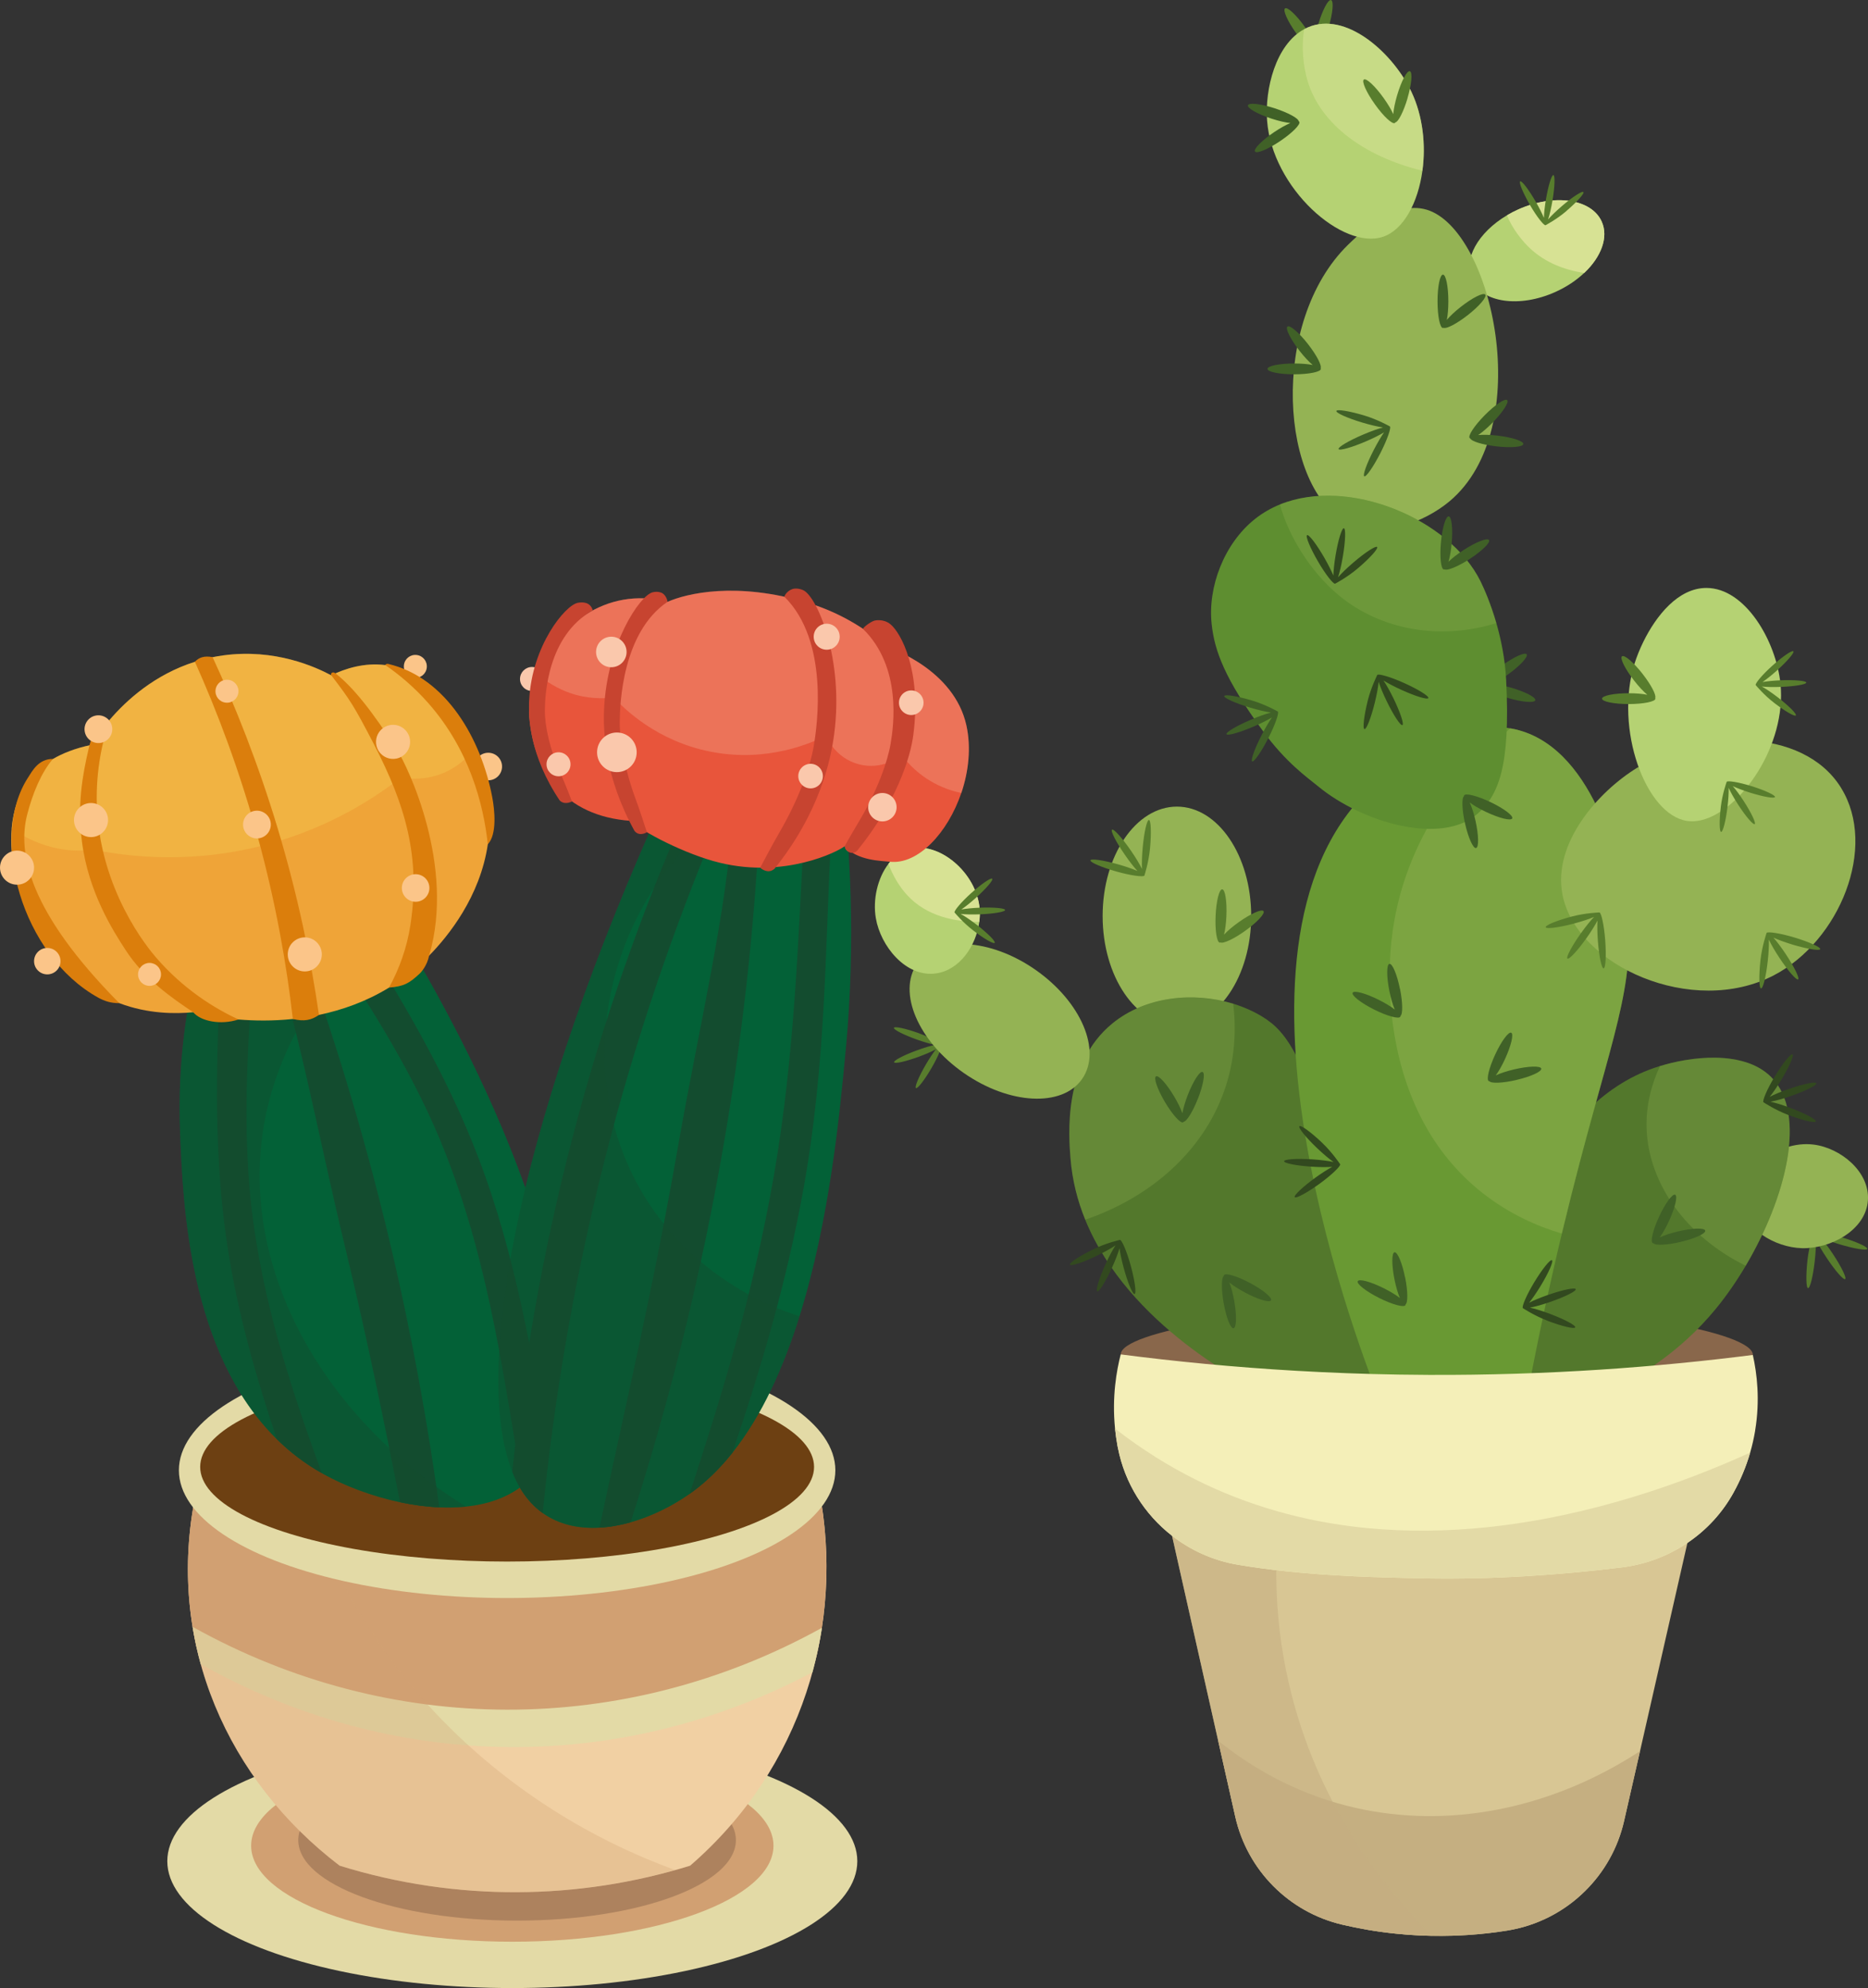 <?xml version="1.0" encoding="UTF-8"?>
<svg id="a" data-name="Lager 1" xmlns="http://www.w3.org/2000/svg" viewBox="0 0 504.46 536.76">
  <rect x="0" y="0" width="504.46" height="536.76" fill="#333333" stroke="none"/>
  <defs>
    <style>
      .c {
        fill: #e3daa6;
      }

      .d, .e {
        fill: #134c2f;
      }

      .f {
        opacity: .56;
      }

      .f, .g {
        fill: #d7e294;
      }

      .h {
        fill: #ad825e;
      }

      .i {
        fill: #c74430;
      }

      .j, .k, .l {
        fill: #94b354;
      }

      .m {
        fill: #efa438;
      }

      .k {
        opacity: .28;
      }

      .n {
        fill: #fbc589;
      }

      .o {
        fill: #036137;
      }

      .p {
        fill: #d8c694;
      }

      .q {
        fill: #f1d0a3;
      }

      .r {
        fill: #5e8e30;
      }

      .s {
        fill: #e8553b;
      }

      .t {
        fill: #f4efb8;
      }

      .u {
        fill: #b5d273;
      }

      .v, .w {
        fill: #c5af81;
      }

      .x, .y {
        fill: #d1a072;
      }

      .y {
        opacity: .3;
      }

      .z {
        fill: #587d2d;
      }

      .w {
        opacity: .58;
      }

      .aa {
        fill: #f7b59d;
      }

      .aa, .ab {
        opacity: .31;
      }

      .ab {
        fill: #f5d657;
      }

      .ac {
        fill: #32491f;
      }

      .ad {
        fill: #6d4012;
      }

      .ae {
        fill: #db7e0c;
      }

      .e {
        opacity: .44;
      }

      .af {
        fill: #fac8ac;
      }

      .ag {
        fill: #699933;
      }

      .ah {
        fill: #406127;
      }

      .ai {
        fill: #53782c;
      }

      .aj {
        fill: #89674b;
      }

      .l {
        opacity: .45;
      }
    </style>
  </defs>
  <g>
    <path class="z" d="m488.12,340.15c.42-3.76,1.61-7.21,1.61-7.21l.04-.14c.27-.41,3.54.04,7.53,1.24,4,1.21,7.11,2.62,6.96,3.14-.16.53-3.53-.04-7.53-1.24-2.04-.62-3.85-1.29-5.11-1.86.92,1.04,2.11,2.6,3.31,4.41,2.31,3.48,3.82,6.55,3.36,6.86-.45.3-2.7-2.27-5.01-5.76-1.28-1.92-2.31-3.72-2.9-4.99.06,1.4-.04,3.47-.29,5.77-.46,4.15-1.27,7.47-1.82,7.42-.54-.06-.61-3.48-.15-7.63Z"/>
    <path class="z" d="m248.14,278.97c3.21,1.15,6,2.93,6,2.93l.11.06c.3.32-.77,3.1-2.67,6.36-1.9,3.27-3.79,5.7-4.22,5.45-.43-.25.77-3.1,2.67-6.36.97-1.66,1.94-3.11,2.71-4.1-1.11.59-2.73,1.31-4.56,1.98-3.54,1.3-6.56,1.99-6.73,1.52-.17-.46,2.56-1.9,6.11-3.2,1.96-.72,3.75-1.25,4.99-1.5-1.25-.24-3.04-.76-5.01-1.46-3.55-1.27-6.3-2.68-6.14-3.15.17-.46,3.19.19,6.74,1.46Z"/>
    <path class="ah" d="m407.29,188.47c-3.6-1.05-6.41-2.46-6.53-3.26-.07-.03-.11-.06-.15-.12-.47-.65,1.76-3.07,4.98-5.39,3.23-2.33,6.22-3.69,6.69-3.04.47.65-1.76,3.07-4.99,5.4-1.58,1.14-3.1,2.05-4.3,2.6,1.33.1,3.15.44,5.11,1.01,3.82,1.11,6.74,2.63,6.51,3.4-.22.78-3.5.51-7.32-.6Z"/>
    <path class="z" d="m358.83,7.33c-1.07,3.6-2.5,6.4-3.3,6.51-.03.07-.06.11-.12.15-.65.47-3.06-1.77-5.37-5.01-2.32-3.24-3.66-6.24-3.01-6.71.65-.47,3.06,1.77,5.37,5.02,1.13,1.59,2.04,3.11,2.58,4.32.1-1.33.46-3.14,1.04-5.1,1.13-3.82,2.66-6.72,3.43-6.49.78.23.49,3.5-.64,7.32Z"/>
    <path class="u" d="m427.82,73.69c-2.11,2-4.76,3.78-7.81,5.15-9.69,4.35-19.78,2.89-22.54-3.27-2.47-5.49,1.71-12.83,9.49-17.44.96-.57,1.98-1.11,3.05-1.58,9.69-4.35,19.78-2.88,22.54,3.28,1.89,4.22-.14,9.54-4.72,13.86Z"/>
    <path class="j" d="m385.21,56.6c-8.8-2.59-18.34,6.74-21.16,9.48-21.41,20.92-18.35,66.22,0,75.14,8.82,4.28,20.53-.14,27.36-5.84,23.57-19.67,11.73-73.51-6.2-78.79Z"/>
    <path class="u" d="m384.13,46.09c-1.18,8.63-5.07,15.92-10.59,17.82-10.95,3.75-30.02-13.12-31.36-31.37-.63-8.42,2.29-20.5,10.03-24.67.64-.35,1.3-.64,2-.87,10.28-3.36,22.27,7.87,26.99,17.88,3.08,6.54,3.87,14.3,2.93,21.21Z"/>
    <path class="f" d="m384.13,46.09c-15.68-3.81-27.46-12.52-30.99-24.17-1.22-4.05-1.74-9.38-.93-14.05.64-.35,1.3-.64,2-.87,10.28-3.36,22.27,7.87,26.99,17.88,3.08,6.54,3.87,14.3,2.93,21.21Z"/>
    <path class="g" d="m427.82,73.69c-5.37-.8-11.48-2.95-16.09-8.13-.65-.74-3.29-3.7-4.77-7.43.96-.57,1.98-1.11,3.05-1.58,9.69-4.35,19.78-2.88,22.54,3.28,1.89,4.22-.14,9.54-4.72,13.86Z"/>
    <ellipse class="j" cx="317.83" cy="247.32" rx="20.06" ry="29.54"/>
    <path class="j" d="m470.12,324.72c.68,6.92,9.07,12.09,16.53,12.28,7.68.19,17.25-4.84,17.79-12.95.51-7.71-7.41-14.15-14.74-15.03-9.8-1.18-20.39,7.37-19.57,15.71Z"/>
    <path class="p" d="m456.74,411.97c-.35,1.54-.7,3.08-1.05,4.61-.83,3.63-1.65,7.26-2.48,10.9-3.44,15.12-6.89,30.23-10.32,45.34-1.43,6.27-2.86,12.54-4.29,18.81-1.66,7.32-5.36,13.8-10.46,18.86-5.64,5.62-13,9.47-21.21,10.77-6.11.97-12.88,1.54-20.23,1.41-1.05-.02-2.11-.05-3.17-.1-2.3-.1-4.54-.28-6.71-.51-5.13-.52-9.91-1.38-14.31-2.41-14.44-3.37-25.67-14.71-28.92-29.17-1.54-6.83-3.08-13.66-4.62-20.5-3.64-16.15-7.27-32.31-10.91-48.45-.52-2.3-1.03-4.6-1.55-6.9-.13-.58-.26-1.15-.39-1.73,9.69-.06,19.37-.13,29.05-.19.8,0,1.6,0,2.39-.02,6.54-.04,13.08-.09,19.62-.13.62,0,1.24,0,1.87-.02,10.82-.07,21.66-.14,32.49-.21,18.4-.12,36.79-.25,55.2-.37Z"/>
    <path class="aj" d="m473.37,365.82c0-6.09-37.24-13.21-84.7-13.21s-86,6.97-86,13.06,38.54,8.99,86,8.99,84.7-2.75,84.7-8.84Z"/>
    <path class="ai" d="m471.44,341.75c-2.46,4.16-5.17,8.07-7.99,11.52-5.03,6.14-10.53,10.97-15.88,14.74-8.39,5.93-16.42,9.28-21.69,11.16-7.78-2.55-15.56-5.11-23.34-7.66.92-18.95,4.86-36.1,11.33-50,7.65-16.47,18.87-28.35,32.81-33.17.52-.18,1.06-.36,1.62-.52.96-.29,1.99-.57,3.07-.84,4.84-1.16,10.67-1.86,16-1.11,4.25.59,8.18,2.1,11.04,5.02,9.75,9.93,3.76,32.73-6.96,50.85Z"/>
    <path class="ai" d="m373.35,376.62c-10.57-.12-21.15-.25-31.73-.37-4.49-2.16-36.91-18.29-48.56-46.95-2.08-5.11-3.49-10.62-3.97-16.51-.49-6.1-2.08-25.54,11.31-36.47,8.99-7.35,21.94-8.59,32.63-5.33,2.82.87,5.47,2.04,7.86,3.5,6.7,4.11,12.47,11.21,22.25,51.44,5.06,20.78,8.23,38.28,10.21,50.7Z"/>
    <path class="j" d="m279.66,261.86c12.3,8.6,17.93,21.79,12.56,29.47-5.36,7.68-19.69,6.94-31.99-1.66-12.3-8.6-17.93-21.79-12.56-29.47,5.36-7.68,19.69-6.94,31.99,1.66Z"/>
    <path class="ag" d="m426.6,313.88c-1.47,5.58-3.09,11.99-4.82,19.18-3.21,13.43-6.74,29.54-10.13,47.93-12.77-.37-25.53-.72-38.3-1.09-5.05-12.46-48.71-123.34-3.64-166.69,2.65-2.55,20.42-19.65,38.18-16.56.76.13,1.54.29,2.3.51,21.3,5.87,27.5,39.08,28.45,44.13,4.02,21.45-2.11,34.81-12.03,72.58Z"/>
    <path class="l" d="m426.6,313.88c-1.47,5.58-3.09,11.99-4.82,19.18-6.67-1.97-14.23-5.31-21.42-10.96-28.52-22.46-25.31-61.23-24.62-67.84,3.01-28.82,20.67-47.99,32.14-57.61.76.13,1.54.29,2.3.51,21.3,5.87,27.5,39.08,28.45,44.13,4.02,21.45-2.11,34.81-12.03,72.58Z"/>
    <path class="r" d="m399.07,219.65c-9.7,8.69-31.15,2.49-43.04-7.29-3.01-2.47-8.69-6.39-14.95-14.96-10.42-14.24-13.08-21.73-13.86-28.82-1.12-10.11,3.37-21.84,11.68-28.45,2.08-1.65,4.36-2.96,6.78-3.94,18.71-7.57,45.89,4.05,54.12,20.72,1.07,2.16,2.81,6.18,4.3,11.33,1.27,4.42,2.35,9.68,2.64,15.3,1.22,23.72-2.18,31.2-7.66,36.11Z"/>
    <path class="k" d="m330.52,294.75c-5.76,16.1-19.68,28.48-37.45,34.56-2.08-5.11-3.49-10.62-3.97-16.51-.49-6.1-2.08-25.54,11.31-36.47,8.99-7.35,21.94-8.59,32.63-5.33.76,6.42.68,14.83-2.51,23.76Z"/>
    <path class="k" d="m471.44,341.75c-15.87-7.81-26.14-21.95-26.76-36.78-.27-6.58,1.39-12.4,3.6-17.14.96-.29,1.99-.57,3.07-.84,4.84-1.16,10.67-1.86,16-1.11,4.25.59,8.18,2.1,11.04,5.02,9.75,9.93,3.76,32.73-6.96,50.85Z"/>
    <path class="k" d="m404.09,168.24c-15.08,4.66-31.14,1.96-42.57-7.53-7.91-6.57-13.76-16.52-15.85-24.51,18.71-7.57,45.89,4.05,54.12,20.72,1.07,2.16,2.81,6.18,4.3,11.33Z"/>
    <path class="u" d="m264.46,248.9c-.86,6.48-5.3,13.08-11.79,13.93-8.06,1.05-14.86-7.37-16.15-14.94-.85-4.96.44-10.78,3.41-14.66,1.44-1.87,3.26-3.28,5.42-3.94,8.03-2.42,18.46,6.32,19.21,16.15.09,1.12.05,2.28-.1,3.44Z"/>
    <path class="g" d="m264.46,248.9c-6.63.02-14.28-1.51-19.54-7.29-2.04-2.23-3.87-5.29-4.99-8.38,1.44-1.87,3.26-3.28,5.42-3.94,8.03-2.42,18.46,6.32,19.21,16.15.09,1.12.05,2.28-.1,3.44Z"/>
    <path class="j" d="m497.22,212.76c-10.43-16.88-38.51-15.67-55.18-5.42-10.4,6.4-22.79,20.27-20.09,34.2,3.72,19.25,35.18,33.25,57.13,21.76,17.73-9.28,28.01-34.55,18.13-50.54Z"/>
    <path class="u" d="m480.82,190.9c-1.6,16.52-15.15,32.15-25.14,30.76-11.24-1.57-19.81-24.92-14.24-42.57.56-1.76,1.34-3.76,2.35-5.81,3.44-7.01,9.39-14.53,17.02-14.54,10.55,0,18.87,14.4,20.02,25.94.21,2.07.19,4.15,0,6.22Z"/>
    <path class="ah" d="m396.32,85.12c-2.96,2.31-5.75,3.75-6.47,3.38-.06.04-.12.06-.18.06-.8,0-1.46-3.22-1.46-7.2s.65-7.21,1.46-7.21,1.46,3.22,1.46,7.21c0,1.95-.15,3.71-.41,5.01.86-1.03,2.2-2.29,3.81-3.55,3.13-2.45,6.08-3.92,6.57-3.28.5.64-1.64,3.13-4.77,5.58Z"/>
    <path class="ah" d="m404.05,120.51c-3.73-.44-6.73-1.37-6.98-2.13-.07-.02-.12-.04-.17-.09-.57-.56,1.23-3.32,4.02-6.15,2.8-2.84,5.52-4.67,6.1-4.11.57.56-1.23,3.32-4.02,6.15-1.37,1.39-2.72,2.54-3.81,3.28,1.33-.13,3.18-.08,5.2.15,3.95.46,7.08,1.48,6.98,2.28-.09.8-3.37,1.08-7.32.62Z"/>
    <path class="ah" d="m396.87,150.94c-3.16,2.03-6.07,3.22-6.75,2.78-.07.03-.12.04-.19.04-.8-.07-1.16-3.34-.8-7.3.36-3.97,1.3-7.12,2.1-7.04.8.07,1.16,3.34.8,7.31-.18,1.94-.49,3.69-.87,4.95.95-.94,2.4-2.08,4.11-3.19,3.34-2.16,6.41-3.36,6.84-2.68.44.68-1.92,2.97-5.26,5.13Z"/>
    <path class="ah" d="m353.26,92.95c2.31,2.96,3.75,5.75,3.38,6.47.04.06.06.12.06.18,0,.8-3.22,1.46-7.2,1.46s-7.21-.65-7.21-1.46,3.22-1.46,7.21-1.46c1.95,0,3.71.15,5.01.41-1.03-.86-2.29-2.2-3.55-3.81-2.45-3.13-3.92-6.08-3.28-6.57.64-.5,3.13,1.64,5.58,4.77Z"/>
    <path class="ah" d="m344.3,29.26c3.57,1.17,6.33,2.67,6.42,3.48.07.03.11.07.15.12.45.67-1.86,3.01-5.16,5.23-3.31,2.23-6.34,3.48-6.79,2.82-.45-.67,1.86-3.01,5.16-5.23,1.62-1.09,3.17-1.95,4.39-2.46-1.33-.14-3.13-.55-5.07-1.18-3.78-1.23-6.65-2.85-6.39-3.62.25-.77,3.51-.39,7.3.84Z"/>
    <path class="z" d="m380.11,26.54c-1.07,3.6-2.5,6.4-3.3,6.51-.03.07-.06.11-.12.15-.65.47-3.06-1.77-5.37-5.01-2.32-3.24-3.66-6.24-3.01-6.71.65-.47,3.06,1.77,5.37,5.02,1.13,1.59,2.04,3.11,2.58,4.32.1-1.33.46-3.14,1.04-5.1,1.13-3.82,2.66-6.72,3.43-6.49.78.23.49,3.5-.64,7.32Z"/>
    <path class="z" d="m443.61,181.98c2.31,2.96,3.75,5.75,3.38,6.47.04.06.06.12.06.18,0,.8-3.22,1.46-7.2,1.46s-7.21-.65-7.21-1.46,3.22-1.46,7.21-1.46c1.95,0,3.71.15,5.01.41-1.03-.86-2.29-2.2-3.55-3.81-2.45-3.13-3.92-6.08-3.28-6.57.64-.5,3.13,1.64,5.58,4.77Z"/>
    <path class="z" d="m336.21,251.36c-3.06,2.17-5.91,3.49-6.61,3.09-.07.04-.12.05-.19.05-.8-.04-1.31-3.28-1.13-7.26.18-3.98.97-7.17,1.78-7.13.8.04,1.31,3.28,1.13,7.26-.09,1.95-.32,3.7-.64,4.99.9-.99,2.3-2.19,3.96-3.37,3.24-2.31,6.25-3.64,6.71-2.99.47.66-1.78,3.06-5.02,5.36Z"/>
    <path class="z" d="m423,56.99c-2.59,2.22-5.52,3.76-5.52,3.76l-.11.06c-.43.11-2.31-2.21-4.2-5.47-1.89-3.27-3.07-6.12-2.64-6.37.43-.25,2.3,2.21,4.19,5.47.96,1.67,1.74,3.23,2.22,4.38.03-1.26.22-3.02.54-4.95.63-3.72,1.53-6.68,2.02-6.6.49.08.38,3.17-.25,6.89-.35,2.06-.78,3.87-1.18,5.08.83-.96,2.17-2.26,3.76-3.63,2.87-2.46,5.46-4.14,5.78-3.76.32.38-1.75,2.67-4.62,5.13Z"/>
    <path class="z" d="m479.03,189.7c-2.7-2.08-4.81-4.63-4.81-4.63l-.09-.1c-.19-.4,1.69-2.72,4.49-5.23,2.81-2.52,5.36-4.26,5.69-3.89.33.37-1.69,2.71-4.5,5.23-1.44,1.28-2.8,2.36-3.84,3.07,1.24-.22,3-.4,4.95-.48,3.77-.15,6.85.13,6.87.62.02.49-3.02,1.02-6.8,1.17-2.08.08-3.95.04-5.21-.11,1.11.61,2.66,1.66,4.32,2.93,2.99,2.3,5.17,4.49,4.87,4.88-.3.39-2.97-1.16-5.96-3.47Z"/>
    <path class="z" d="m262.68,251.1c-2.7-2.08-4.81-4.63-4.81-4.63l-.09-.1c-.19-.4,1.69-2.72,4.49-5.23,2.81-2.52,5.36-4.26,5.69-3.89.33.37-1.69,2.71-4.5,5.23-1.44,1.28-2.8,2.36-3.84,3.07,1.24-.22,3-.4,4.95-.48,3.77-.15,6.85.13,6.87.62.02.49-3.02,1.02-6.8,1.17-2.08.08-3.95.04-5.21-.11,1.11.61,2.66,1.66,4.32,2.93,2.99,2.3,5.17,4.49,4.87,4.88-.3.39-2.97-1.16-5.96-3.47Z"/>
    <path class="z" d="m464.73,217.7c.41-3.39,1.53-6.5,1.53-6.5l.04-.12c.25-.37,3.2.07,6.79,1.2,3.6,1.13,6.4,2.44,6.25,2.91-.15.47-3.19-.07-6.79-1.2-1.84-.58-3.46-1.21-4.6-1.73.82.95,1.88,2.37,2.94,4.01,2.05,3.17,3.38,5.96,2.97,6.23-.41.27-2.42-2.08-4.47-5.25-1.13-1.75-2.04-3.38-2.56-4.54.04,1.27-.07,3.14-.32,5.21-.46,3.75-1.23,6.74-1.72,6.68-.49-.06-.51-3.15-.06-6.9Z"/>
    <path class="ah" d="m368.43,112.18c3.62,1.09,6.8,2.89,6.8,2.89l.13.07c.36.34-.68,3.48-2.58,7.19-1.91,3.72-3.86,6.52-4.35,6.27-.49-.25.67-3.47,2.59-7.18.98-1.89,1.96-3.55,2.75-4.69-1.19.72-2.94,1.6-4.93,2.45-3.84,1.65-7.13,2.57-7.35,2.07-.22-.5,2.72-2.25,6.57-3.89,2.12-.91,4.07-1.6,5.43-1.95-1.39-.2-3.41-.67-5.63-1.33-4-1.2-7.12-2.6-6.97-3.13.16-.52,3.53.03,7.54,1.23Z"/>
    <path class="ac" d="m369.33,189.29c.91-3.67,2.55-6.94,2.55-6.94l.06-.13c.32-.37,3.51.5,7.31,2.22,3.81,1.72,6.71,3.54,6.48,4.04-.23.5-3.5-.5-7.3-2.23-1.94-.88-3.64-1.79-4.82-2.52.78,1.15,1.74,2.86,2.69,4.8,1.83,3.76,2.92,7,2.43,7.24-.49.24-2.38-2.61-4.21-6.37-1.01-2.08-1.8-3.99-2.21-5.33-.13,1.4-.5,3.44-1.05,5.68-1,4.06-2.25,7.24-2.78,7.11-.53-.13-.14-3.53.86-7.59Z"/>
    <path class="ac" d="m357.08,308.58c2.74,2.61,4.76,5.65,4.76,5.65l.08.12c.16.46-2.18,2.79-5.55,5.24-3.39,2.45-6.39,4.07-6.72,3.63-.32-.44,2.17-2.79,5.55-5.24,1.73-1.25,3.36-2.28,4.58-2.94-1.39.1-3.35.1-5.51-.04-4.17-.27-7.53-.93-7.49-1.48.03-.55,3.45-.77,7.62-.5,2.3.15,4.35.42,5.73.72-1.15-.8-2.74-2.14-4.42-3.73-3.03-2.88-5.18-5.54-4.8-5.94.38-.39,3.14,1.62,6.17,4.5Z"/>
    <path class="ac" d="m295.33,337.25c3.4-1.64,6.97-2.46,6.97-2.46l.14-.04c.49,0,1.85,3.02,2.94,7.05,1.1,4.03,1.55,7.42,1.02,7.57-.53.15-1.84-3.01-2.94-7.04-.56-2.06-.95-3.94-1.13-5.32-.39,1.34-1.09,3.17-1.98,5.14-1.72,3.81-3.53,6.71-4.03,6.49-.5-.22.49-3.5,2.23-7.3.95-2.1,1.93-3.93,2.7-5.1-1.16.79-2.97,1.81-5.05,2.81-3.76,1.82-7.01,2.89-7.25,2.39-.23-.49,2.63-2.36,6.39-4.18Z"/>
    <path class="ac" d="m417.96,356.61c-3.53-1.34-6.59-3.35-6.59-3.35l-.12-.07c-.33-.36.92-3.42,3.08-6.99,2.17-3.58,4.31-6.24,4.78-5.95.47.28-.91,3.41-3.08,6.98-1.11,1.82-2.21,3.4-3.07,4.49,1.24-.64,3.05-1.39,5.09-2.1,3.95-1.38,7.3-2.07,7.48-1.55.18.52-2.87,2.05-6.82,3.42-2.18.76-4.17,1.31-5.56,1.56,1.37.29,3.35.9,5.52,1.72,3.91,1.48,6.92,3.09,6.73,3.61-.2.51-3.52-.28-7.43-1.75Z"/>
    <path class="ac" d="m482.93,301.03c-3.53-1.34-6.59-3.36-6.59-3.36l-.12-.07c-.33-.36.92-3.42,3.08-6.99,2.17-3.58,4.31-6.24,4.78-5.95.47.28-.91,3.41-3.08,6.98-1.11,1.82-2.21,3.4-3.07,4.49,1.24-.64,3.05-1.39,5.09-2.1,3.95-1.38,7.3-2.07,7.48-1.55.18.52-2.87,2.05-6.82,3.42-2.18.76-4.17,1.31-5.56,1.56,1.37.29,3.35.9,5.52,1.72,3.91,1.48,6.92,3.09,6.73,3.61-.2.51-3.52-.28-7.43-1.75Z"/>
    <path class="z" d="m424.49,247.45c3.65-.96,7.31-1.09,7.31-1.09h.14c.48.09,1.24,3.31,1.55,7.47.32,4.17.12,7.58-.43,7.62-.55.04-1.24-3.31-1.55-7.47-.16-2.13-.18-4.05-.1-5.44-.64,1.24-1.67,2.9-2.92,4.67-2.41,3.41-4.74,5.92-5.19,5.6-.45-.31,1.15-3.34,3.57-6.75,1.34-1.88,2.64-3.49,3.62-4.5-1.29.56-3.25,1.21-5.49,1.81-4.04,1.07-7.43,1.5-7.57.97-.14-.53,3.03-1.82,7.07-2.89Z"/>
    <path class="z" d="m475.42,259.23c.42-3.76,1.61-7.21,1.61-7.21l.04-.14c.27-.41,3.54.04,7.53,1.24,4,1.21,7.11,2.62,6.96,3.14-.16.53-3.53-.04-7.53-1.24-2.04-.62-3.85-1.29-5.11-1.86.92,1.04,2.11,2.6,3.31,4.41,2.31,3.48,3.82,6.55,3.36,6.86-.45.3-2.7-2.27-5.01-5.76-1.28-1.92-2.31-3.72-2.9-4.99.06,1.4-.04,3.47-.29,5.77-.46,4.15-1.27,7.47-1.82,7.42-.54-.06-.61-3.48-.15-7.63Z"/>
    <path class="ac" d="m366.78,153.37c-2.87,2.46-6.11,4.16-6.11,4.16l-.12.07c-.48.12-2.56-2.45-4.65-6.06-2.1-3.62-3.4-6.78-2.92-7.05.47-.28,2.55,2.44,4.64,6.06,1.06,1.85,1.92,3.57,2.46,4.85.04-1.39.24-3.34.6-5.48.69-4.12,1.69-7.39,2.24-7.3.54.09.42,3.51-.28,7.63-.38,2.28-.86,4.29-1.3,5.62.92-1.06,2.4-2.51,4.16-4.01,3.17-2.72,6.04-4.58,6.4-4.17.35.42-1.94,2.96-5.11,5.67Z"/>
    <path class="ah" d="m338.16,189.15c3.62,1.09,6.8,2.89,6.8,2.89l.13.07c.36.34-.68,3.48-2.58,7.19-1.91,3.72-3.86,6.52-4.35,6.27-.49-.25.67-3.47,2.59-7.18.98-1.89,1.96-3.55,2.75-4.69-1.19.72-2.94,1.6-4.93,2.45-3.84,1.65-7.13,2.57-7.35,2.07-.22-.5,2.72-2.25,6.57-3.89,2.12-.91,4.07-1.6,5.43-1.95-1.39-.2-3.41-.67-5.63-1.33-4-1.2-7.12-2.6-6.97-3.13.16-.52,3.53.03,7.54,1.23Z"/>
    <path class="ah" d="m395.62,222.26c-.81-3.66-.92-6.81-.27-7.29,0-.07,0-.13.03-.19.35-.73,3.53.07,7.12,1.78,3.6,1.71,6.23,3.69,5.88,4.41s-3.53-.07-7.13-1.78c-1.76-.84-3.29-1.73-4.35-2.53.56,1.22,1.12,2.97,1.57,4.96.86,3.88.93,7.17.14,7.34-.79.18-2.12-2.83-2.99-6.71Z"/>
    <path class="ah" d="m409.54,291.58c-3.65.85-6.8.99-7.29.35-.07,0-.13,0-.19-.03-.73-.34.03-3.53,1.7-7.14,1.67-3.62,3.62-6.27,4.35-5.93.73.34-.03,3.53-1.7,7.15-.82,1.77-1.7,3.31-2.48,4.37,1.21-.57,2.96-1.15,4.95-1.62,3.87-.91,7.16-1.01,7.34-.22.19.79-2.8,2.16-6.68,3.06Z"/>
    <path class="ah" d="m453.82,335.32c-3.65.85-6.8.99-7.29.35-.07,0-.13,0-.19-.03-.73-.34.03-3.53,1.7-7.14,1.67-3.62,3.62-6.27,4.35-5.93.73.34-.03,3.53-1.7,7.15-.82,1.77-1.7,3.31-2.48,4.37,1.21-.57,2.96-1.15,4.95-1.62,3.87-.91,7.16-1.01,7.34-.22.19.79-2.8,2.16-6.68,3.06Z"/>
    <path class="ah" d="m323.49,296.65c-1.37,3.49-3.03,6.16-3.84,6.21-.03.07-.07.11-.13.14-.69.41-2.89-2.03-4.92-5.45-2.03-3.43-3.11-6.53-2.42-6.94.69-.41,2.89,2.03,4.93,5.46.99,1.68,1.76,3.27,2.2,4.52.22-1.32.73-3.09,1.47-4.99,1.45-3.71,3.23-6.47,3.98-6.18.76.29.19,3.53-1.26,7.24Z"/>
    <path class="ah" d="m330.44,351.79c-.64-3.7-.61-6.84.06-7.3,0-.08,0-.13.04-.19.38-.71,3.53.23,7.04,2.1,3.52,1.88,6.05,3.97,5.67,4.68-.38.71-3.53-.23-7.04-2.11-1.72-.92-3.21-1.88-4.23-2.72.5,1.24.98,3.02,1.34,5.03.69,3.92.6,7.21-.19,7.34-.8.14-1.99-2.92-2.68-6.84Z"/>
    <path class="ah" d="m378.08,267c.74,3.68.78,6.82.12,7.3,0,.07,0,.13-.03.19-.36.72-3.53-.14-7.09-1.92-3.56-1.79-6.15-3.81-5.79-4.53.36-.72,3.53.14,7.09,1.93,1.74.87,3.25,1.8,4.29,2.61-.53-1.23-1.06-3-1.46-5-.79-3.9-.78-7.19,0-7.35.79-.16,2.07,2.87,2.85,6.77Z"/>
    <path class="ah" d="m379.46,344.88c.74,3.68.78,6.82.12,7.3,0,.07,0,.13-.03.19-.36.72-3.53-.14-7.09-1.92-3.56-1.79-6.15-3.81-5.79-4.53.36-.72,3.53.14,7.09,1.93,1.74.87,3.25,1.8,4.29,2.61-.53-1.23-1.06-3-1.46-5-.79-3.9-.78-7.19,0-7.35.79-.16,2.07,2.87,2.85,6.77Z"/>
    <path class="z" d="m310.57,229.03c-.35,3.76-1.48,7.24-1.48,7.24l-.04.14c-.26.42-3.54.03-7.56-1.11-4.02-1.14-7.16-2.49-7.01-3.02.15-.53,3.53-.03,7.55,1.11,2.05.58,3.87,1.22,5.14,1.77-.94-1.02-2.15-2.57-3.38-4.35-2.38-3.44-3.94-6.48-3.48-6.8.45-.31,2.74,2.23,5.11,5.67,1.31,1.9,2.37,3.68,2.98,4.94-.08-1.4-.02-3.47.19-5.78.38-4.16,1.14-7.5,1.69-7.45.54.05.67,3.47.29,7.63Z"/>
    <path class="v" d="m442.88,472.82c-1.43,6.27-2.86,12.54-4.29,18.81-1.66,7.32-5.36,13.8-10.46,18.86-5.64,5.62-13,9.47-21.21,10.77-6.98,1.11-14.83,1.7-23.4,1.3-2.3-.1-4.54-.28-6.71-.51-5.13-.52-9.91-1.38-14.31-2.41-14.44-3.37-25.67-14.71-28.92-29.17-1.54-6.83-3.08-13.66-4.62-20.5,8.87,7.11,20.27,13.8,34.38,17.47,1.66.43,3.33.82,5,1.15,25.13,5.01,51.79-.93,74.53-15.78Z"/>
    <path class="w" d="m386.7,522.67c-1.05-.02-2.11-.05-3.17-.1-2.3-.1-4.54-.28-6.71-.51-5.13-.52-9.91-1.38-14.31-2.41-14.44-3.37-25.67-14.71-28.92-29.17-1.54-6.83-3.08-13.66-4.62-20.5-3.64-16.15-7.27-32.31-10.91-48.45-.52-2.3-1.03-4.6-1.55-6.9-.13-.58-.26-1.15-.39-1.73,9.69-.06,19.37-.13,29.05-.19-.94,10.94-.76,23.97,2.13,38.27,6.84,33.91,25.39,57.73,39.4,71.69Z"/>
    <path class="t" d="m473.99,386.25c-.35,2.07-.8,4.05-1.35,5.94-1.14,3.93-2.67,7.48-4.4,10.63-3.06,5.62-7.4,10.29-12.56,13.76-5.23,3.53-11.29,5.82-17.73,6.61-16.66,2.04-34.61,3.29-52.92,2.97-6.73-.12-13.2-.29-19.49-.58-6.04-.29-11.91-.69-17.69-1.29-4.56-.47-9.04-1.06-13.5-1.81-6.66-1.11-12.76-3.87-17.86-7.85-7.41-5.77-12.73-14.12-14.6-23.74-.03-.14-.06-.28-.09-.42-.3-1.63-.52-3.22-.68-4.76-.87-8.66.44-15.76,1.53-20.03,14.63,1.89,30.45,3.45,47.32,4.42,9,.52,18.29.88,27.88,1.03,2.62.04,5.27.07,7.94.08,32.46.14,61.86-2.11,87.57-5.38,1.11,4.96,2,12.11.62,20.42Z"/>
    <path class="c" d="m472.64,392.19c-1.14,3.93-2.67,7.48-4.4,10.63-3.06,5.62-7.4,10.29-12.56,13.76-5.23,3.53-11.29,5.82-17.73,6.61-16.66,2.04-34.61,3.29-52.92,2.97-6.73-.12-13.2-.29-19.49-.58-6.04-.29-11.91-.69-17.69-1.29-4.56-.47-9.04-1.06-13.5-1.81-6.66-1.11-12.76-3.87-17.86-7.85-7.41-5.77-12.73-14.12-14.6-23.74-.03-.14-.06-.28-.09-.42-.3-1.63-.52-3.22-.68-4.76,7.5,5.86,14.82,10.28,21.55,13.66,14.62,7.34,29.67,11.35,44.54,13,.61.07,1.22.14,1.83.19,11.03,1.08,21.94.88,32.49-.21,27.94-2.9,53.24-12.04,71.1-20.15Z"/>
  </g>
  <g id="b" data-name="Flower15">
    <ellipse class="c" cx="138.35" cy="502.51" rx="93.17" ry="34.25"/>
    <ellipse class="x" cx="138.35" cy="498.33" rx="70.53" ry="25.92"/>
    <ellipse class="h" cx="139.64" cy="496.83" rx="59.09" ry="21.72"/>
    <path class="af" d="m146.91,183.32c0,1.79-1.45,3.24-3.24,3.24s-3.24-1.45-3.24-3.24,1.45-3.24,3.24-3.24,3.24,1.45,3.24,3.24Z"/>
    <path class="n" d="m115.25,180.26c-.18,1.7-1.71,2.94-3.42,2.75-1.7-.18-2.94-1.71-2.75-3.42s1.71-2.94,3.42-2.75c1.7.18,2.94,1.71,2.75,3.42Z"/>
    <path class="n" d="m135.58,206.96c0,2.05-1.66,3.72-3.72,3.72s-3.72-1.66-3.72-3.72,1.66-3.72,3.72-3.72,3.72,1.66,3.72,3.72Z"/>
    <path class="q" d="m186.39,503.72c-29.99,9.28-62.98,9.82-94.67,0-30.28-23.09-46.45-59.53-39.28-98.2.13,0,160.4-3.35,168.71-3.53,7.19,36.9-4.61,75.63-34.76,101.72Z"/>
    <path class="x" d="m52.43,405.53c-2.53,13.65-2.14,27.02.74,39.63,47.82,27.16,115.07,22.33,167.26,2.24,3.41-14.77,3.67-30.24.72-45.39-8.31.17-168.58,3.52-168.71,3.53Z"/>
    <path class="c" d="m221.97,439.48c-.56,3.66-1.32,7.52-2.57,12.03-52.86,27.88-113.92,26.64-165.2-2.22-.87-3.04-1.69-6.94-2.2-10.07,53.15,29.68,116.41,29.91,169.97.27Z"/>
    <path class="y" d="m91.71,503.72c30.28,9.38,61.73,9.28,90.62,1.17-46.13-16.76-84.23-53.41-98.98-100.02-18.29.38-30.89.65-30.92.65-7.17,38.67,9,75.11,39.28,98.2Z"/>
    <ellipse class="c" cx="136.95" cy="396.96" rx="88.64" ry="34.5"/>
    <ellipse class="ad" cx="136.95" cy="396.06" rx="82.89" ry="25.55"/>
    <path class="o" d="m148.39,391.67c-1.65,3.57-3.83,6.54-6.57,8.87-.24.21-.48.41-.74.59-4.23,3.29-9.5,5.04-15.22,5.64-2.35.25-4.78.31-7.24.2-3.51-.15-7.08-.64-10.59-1.38-7.62-1.61-14.92-4.41-20.61-7.57-.18-.1-.35-.2-.52-.3-4.59-2.59-8.61-5.69-12.15-9.17-23.72-23.29-25.35-63.5-26.11-82.69-.78-19.2,1.97-35.55,5.03-47.61.67-2.65,1.35-5.07,2.02-7.29,1.35.16,2.69.34,4.04.51,2.99.37,5.96.75,8.95,1.12,1.3.15,2.58.32,3.88.48,2.78.34,5.57.69,8.35,1.04l8.24,1.02c2.22.29,4.43.56,6.64.83.2.03.38.06.58.08,1.25.15,2.51.32,3.77.47,3.99.49,7.97.99,11.96,1.49,34.27,58.91,47.39,109.66,36.28,133.65Z"/>
    <path class="o" d="m228.4,283.38c-1.57,16.8-4.29,45.83-12.49,72.02-4.32,13.8-10.15,26.82-18.12,36.83-3.13,3.94-6.6,7.41-10.44,10.29-.37.27-.75.55-1.13.82-4.62,3.26-10.19,6.04-15.92,7.67-2.8.79-5.63,1.3-8.41,1.45-5.55.32-10.89-.79-15.32-3.95-2.05-1.46-3.91-3.37-5.5-5.79-1.03-1.57-1.94-3.35-2.71-5.32-11.57-28.99,3.71-99.33,40.59-180.67,8.43-1.05,16.87-2.11,25.31-3.16,7.69-.97,15.39-1.92,23.07-2.89,2.04,16.46,3.95,41.94,1.08,72.7Z"/>
    <path class="d" d="m194.84,219.83c-10.51,24.7-20.99,53.58-29.73,86.35-10.05,37.73-15.58,72.36-18.55,102.33-2.05-1.46-3.91-3.37-5.5-5.79-1.03-1.57-1.94-3.35-2.71-5.32,2.69-26.6,7.57-56.9,16.11-89.71,8.62-33.12,19.2-62.02,29.73-86.34,3.55-.5,7.11-1.02,10.65-1.53Z"/>
    <path class="d" d="m86.91,397.73c-4.59-2.59-8.61-5.69-12.15-9.17-5.39-16.14-10.53-33.53-13.35-52.2-4.71-31.08-2.19-59.87-1.67-84.89,2.99.37,5.96.75,8.95,1.12-1.05,23.8-4.15,50.72-.07,78.89,3.53,24.21,10.97,46.16,18.28,66.24Z"/>
    <path class="d" d="m148.39,391.67c-1.65,3.57-3.83,6.54-6.57,8.87-.24.21-.48.41-.74.59-4.8-26.89-8.46-58.17-20.68-89.51-8.32-21.32-20.29-39.63-31.25-56.48,2.22.29,4.43.56,6.64.83.2.03.38.06.58.08,1.25.15,2.51.32,3.77.47,10.15,16.54,20.87,34.72,28.94,55.76,10.62,27.66,14.69,55.38,19.31,79.38Z"/>
    <path class="d" d="m224.26,229.72c-1.38,25.81-1.23,57.62-7.24,91.03-4.78,26.6-12.08,50.2-19.23,71.48-3.13,3.94-6.6,7.41-10.44,10.29-.37.27-.75.55-1.13.82,8.2-25.21,17-52.92,22.75-85.83,5.79-33.11,6.63-66.31,8.16-92.47,2.37,1.56,4.76,3.12,7.13,4.68Z"/>
    <path class="d" d="m205.01,224.5c-1.38,25.81-4.41,55.89-10.42,89.29-6.65,37.05-15.45,69.74-24.29,97.21-2.8.79-5.63,1.3-8.41,1.45,6.45-30.62,14.28-63.27,21.16-102.62,5.8-33.11,13.31-63.85,14.84-90.01,2.38,1.56,4.75,3.12,7.13,4.68Z"/>
    <path class="d" d="m118.63,406.97c-3.51-.15-7.08-.64-10.59-1.38-4.2-21.17-8.79-43.85-14.86-68.93-7.38-30.56-12.57-59.82-20.61-83.58,2.78.34,5.57.69,8.35,1.04,8.5,23.27,17.08,50.55,24.43,81.56,6.04,25.47,10.29,49.42,13.28,71.29Z"/>
    <path class="e" d="m215.91,355.39c-4.32,13.8-10.15,26.82-18.12,36.83-3.13,3.94-6.6,7.41-10.44,10.29-.37.27-.75.55-1.13.82-4.62,3.26-10.19,6.04-15.92,7.67-2.8.79-5.63,1.3-8.41,1.45-5.55.32-10.89-.79-15.32-3.95-2.05-1.46-3.91-3.37-5.5-5.79-1.03-1.57-1.94-3.35-2.71-5.32-11.57-28.99,3.71-99.33,40.59-180.67,8.43-1.05,16.87-2.11,25.31-3.16-38.53,22.24-51.86,71.42-31.46,107.35,9.43,16.62,25.08,28.64,43.12,34.48Z"/>
    <path class="s" d="m259.61,214.09c-3.67,10.79-11.67,19.38-19.25,18.58-2.42-.26-8.83-.27-12.26-4.19-1.97,1.54-16.23,8.7-33.71,4.46-9.21-2.23-21.21-8.46-23.97-11.3-18.3-1.3-26.17-13.38-27.49-27.93-.33-3.66.4-7.75,2.03-11.76,4.99-12.35,18.44-23.89,35.31-19.45,5.11-2.24,18.53-5.58,37.88.26,9.99,3.02,17.07,8.21,21.24,11.87,1.14.37,18.28,6.18,21.59,21.24,1.31,5.96.6,12.41-1.36,18.22Z"/>
    <path class="aa" d="m259.61,214.09c-1.23-.24-2.51-.59-3.84-1.08-6.82-2.48-10.71-7.08-12.21-9.07-.53.42-5.4,4.1-11.72,2.39-6.14-1.66-8.53-7.02-8.81-7.68-3.65,1.83-15.74,7.36-31.23,4.28-14.45-2.88-23.19-11.52-26.06-14.61-2.84.33-7.15.42-11.83-1.22-3.26-1.14-6.34-3-8.95-5.17,4.99-12.35,18.44-23.89,35.31-19.45,5.11-2.24,18.53-5.58,37.88.26,9.99,3.02,17.07,8.21,21.24,11.87,1.14.37,18.28,6.18,21.59,21.24,1.31,5.96.6,12.41-1.36,18.22Z"/>
    <path class="e" d="m125.87,406.78c-13.01,1.38-28.3-3.14-38.44-8.75-35.87-19.83-37.89-70-38.78-92.16-.78-19.2,1.97-35.55,5.03-47.61,14.03-.76,28.08-1.52,42.11-2.28.23-.01.46-.02.69-.03-.03.03-.07.08-.11.11-8.41,8.83-22.86,26.86-25.74,52.27-4.15,36.67,17.39,74.95,55.23,98.45Z"/>
    <path class="m" d="m131.74,227.95c-2.1,14.23-10.73,24.84-15.86,30.07-.88.89-1.65,1.61-2.26,2.19-.42.38-.83.76-1.26,1.12-2.36,2.04-4.81,3.81-7.3,5.32-6.17,3.78-12.66,6.05-18.87,7.36-.02,0-.03.01-.05.01-1.26.26-2.51.48-3.76.67-1.11.18-2.21.32-3.29.43-5.44.57-10.47.48-14.68.14-4-.33-7.27-.88-9.44-1.32-1.42-.3-2.37-.54-2.78-.64-4.78.45-12.2.49-19.95-2.45-1.63-.6-3.26-1.35-4.9-2.25-15.79-8.72-25.57-28.98-24.19-44.89.43-4.99,1.94-9.54,4.72-13.19,1.16-1.53,3.13-3.66,6.45-5.61,2.56-1.49,5.92-2.88,10.34-3.79.09-.15.21-.35.36-.59.75-1.2,2.25-3.46,4.56-6.14,4.55-5.32,12.17-12.26,23.06-15.71,1.53-.49,3.12-.91,4.78-1.24.92-.19,1.87-.35,2.83-.48,14.01-1.93,24.98,3.13,29.2,5.37,3.77-1.82,8.9-3.48,14.59-2.76.18.02.34.04.52.07,10.88,1.65,19.06,11.41,23.6,22.47,2.2,5.34,3.54,10.97,3.93,16.14.26,3.39.11,6.64-.34,9.72Z"/>
    <path class="ab" d="m128.15,202.09c-2.17,2.86-4.93,5.11-8.15,6.51-4.71,2.05-9.18,1.76-11.75,1.35-6.93,5.38-18.77,13.2-35.26,17.79-20.81,5.8-38.47,3.54-47.67,1.68-2.34.3-5.77.46-9.74-.34-4.73-.94-9.13-3.04-12.44-5.38.43-4.99,1.94-9.54,4.72-13.19,1.16-1.53,3.13-3.66,6.45-5.61,2.56-1.49,5.92-2.88,10.34-3.79.09-.15.21-.35.36-.59.75-1.2,2.25-3.46,4.56-6.14,4.55-5.32,12.17-12.26,23.06-15.71,1.53-.49,3.12-.91,4.78-1.24.92-.19,1.87-.35,2.83-.48,14.01-1.93,24.98,3.13,29.2,5.37,3.77-1.82,8.9-3.48,14.59-2.76.18.02.34.04.52.07,10.88,1.65,19.06,11.41,23.6,22.47Z"/>
    <path class="ae" d="m32.22,270.85c-2.29,0-4.01-.57-5.65-1.47-20.74-11.45-29.49-43.29-19.03-59.39,1.15-1.77,2.79-5.09,6.75-5.09-3.17,3.71-5.49,9.36-6.95,15.03-2.65,10.33.42,26.24,24.87,50.91Z"/>
    <path class="ae" d="m131.74,227.95c-1.18-10.84-4.96-25.52-16.11-38.15-3.8-4.3-7.81-7.65-11.6-10.25.16-.33.61-.34.79-.3,15.72,3.67,25.17,20.38,28.12,36.02.65,3.44,1.32,10.01-1.2,12.67Z"/>
    <path class="i" d="m180.26,162.5c.01-.44-.46-1.87-1.51-2.41,0,0-1.01-.55-2.52-.17-3.45.87-12.27,13.92-13.09,31.39-.29,6.03.11,18.43,8.23,33.07.16.19.44.46.86.65.96.43,2.21-.12,2.46-.35-.69-2.07-1.68-5.28-3.02-8.9-3-8.14-4.34-15.74-4.31-20.82.03-4.88.71-24.23,12.9-32.47Z"/>
    <path class="i" d="m233.06,169.8c.06-.44,1.97-1.89,3.1-2.24,0,0,2.36-.63,4.34,1.01,2.74,2.26,8.44,12.39,6.14,29.9-.79,6.05-4.47,17.97-15.07,31.1-.2.16-.57.79-1.78.68-1.4-.36-1.68-1.34-1.68-1.78,1.04-1.94,2.48-4.32,4.44-7.68,4.41-7.56,7.08-14.88,7.95-19.93.84-4.86,3.09-20.73-7.44-31.06Z"/>
    <path class="i" d="m211.83,161.12c.07-.51.91-1.68,2.2-2.09,0,0,1.25-.43,2.89.32,3.72,1.7,11.03,18.52,8.36,38.82-.92,7.01-3.93,21.2-16.15,36.43-.23.19-.6.44-1.11.57-1.17.3-2.48-.6-2.72-.91,1.21-2.24,3-5.73,5.26-9.63,5.08-8.77,8.17-17.26,9.18-23.11.97-5.63,4.2-28.44-7.91-40.4Z"/>
    <path class="i" d="m160.04,164.83c.02-.36-.46-1.49-1.51-1.93,0,0-1.01-.45-2.52-.14-3.45.72-12.27,11.52-13.09,25.99-.28,5,.11,15.26,8.23,27.38.16.16.44.38.86.54.96.36,2.21-.1,2.46-.29-.69-1.71-1.68-4.37-3.02-7.37-3-6.74-4.34-13.04-4.31-17.24.03-4.04.71-20.13,12.9-26.95Z"/>
    <path class="ae" d="m64.4,275.25c-4.73,1.57-10.21.5-12.22-1.95-5.69-3.8-13.19-8.95-18.3-16.85-3.25-5.02-10-15.46-11.75-29.21-1.26-9.95.05-17.54,1.84-25.24.47-2.03,1.32-5.56,5.59-7.62-1.94,5.86-3.63,13.55-3.42,22.45.59,23.35,13.99,39.36,15.96,41.64,7.54,8.75,16,13.86,22.29,16.78Z"/>
    <path class="ae" d="m115.88,258.02c-.52,2.61-2.03,4.37-2.64,4.94-2.75,2.53-4.15,3.36-8.18,3.68,2.7-4.95,4.83-10.63,5.79-16.99,2.73-18.22-1.27-32.15-9.94-48.85-5.35-10.28-6.25-11.67-11.46-18.49-.27-.44.35-1.14,1.13-.52,4.79,3.77,9.83,10.04,16.75,20.84,2.65,4.14,15.73,31.04,8.56,55.39Z"/>
    <path class="ae" d="m86.13,274.01c-2.04,1.44-3.99,1.85-7.05,1.1-1.68-14.75-4.59-31.29-9.44-49.04-4.96-18.1-10.98-33.96-17.01-47.4,1.07-1.16,2.57-1.69,4.78-1.24,6.18,13.32,12.33,28.78,17.6,46.29,5.45,18.13,8.93,35.1,11.12,50.3Z"/>
    <path class="n" d="m28.64,193.75c1.73,1.14,2.2,3.46,1.06,5.19-1.14,1.73-3.46,2.2-5.19,1.06-1.73-1.14-2.2-3.46-1.06-5.19,1.14-1.73,3.46-2.2,5.19-1.06Z"/>
    <path class="n" d="m71.45,219.5c1.73,1.14,2.2,3.46,1.06,5.19-1.14,1.73-3.46,2.2-5.19,1.06-1.73-1.14-2.2-3.46-1.06-5.19,1.14-1.73,3.46-2.2,5.19-1.06Z"/>
    <path class="n" d="m29.18,221.41c0,2.54-2.06,4.6-4.6,4.6s-4.6-2.06-4.6-4.6,2.06-4.6,4.6-4.6,4.6,2.06,4.6,4.6Z"/>
    <path class="n" d="m43.48,263.08c0,1.71-1.39,3.1-3.1,3.1s-3.1-1.39-3.1-3.1,1.39-3.1,3.1-3.1,3.1,1.39,3.1,3.1Z"/>
    <path class="n" d="m64.38,186.96c-.18,1.7-1.71,2.94-3.42,2.75-1.7-.18-2.94-1.71-2.75-3.42s1.71-2.94,3.42-2.75c1.7.18,2.94,1.71,2.75,3.42Z"/>
    <circle class="n" cx="4.6" cy="234.26" r="4.6"/>
    <path class="n" d="m86.91,257.68c0,2.54-2.06,4.6-4.6,4.6s-4.6-2.06-4.6-4.6,2.06-4.6,4.6-4.6,4.6,2.06,4.6,4.6Z"/>
    <path class="n" d="m110.75,200.3c0,2.54-2.06,4.6-4.6,4.6s-4.6-2.06-4.6-4.6,2.06-4.6,4.6-4.6,4.6,2.06,4.6,4.6Z"/>
    <path class="af" d="m169.21,176.03c0,2.27-1.84,4.12-4.12,4.12s-4.12-1.84-4.12-4.12,1.84-4.12,4.12-4.12,4.12,1.84,4.12,4.12Z"/>
    <path class="af" d="m171.94,203.12c0,2.95-2.39,5.35-5.35,5.35s-5.35-2.39-5.35-5.35,2.39-5.35,5.35-5.35,5.35,2.39,5.35,5.35Z"/>
    <path class="af" d="m226.76,171.91c0,1.94-1.57,3.51-3.51,3.51s-3.51-1.57-3.51-3.51,1.57-3.51,3.51-3.51,3.51,1.57,3.51,3.51Z"/>
    <path class="af" d="m222.22,209.54c0,1.84-1.49,3.32-3.32,3.32s-3.32-1.49-3.32-3.32,1.49-3.32,3.32-3.32,3.32,1.49,3.32,3.32Z"/>
    <circle class="af" cx="246.09" cy="189.73" r="3.32"/>
    <circle class="af" cx="238.29" cy="217.94" r="3.84"/>
    <circle class="n" cx="112.24" cy="239.75" r="3.72"/>
    <path class="n" d="m16.34,259.51c0,1.97-1.6,3.57-3.57,3.57s-3.57-1.6-3.57-3.57,1.6-3.57,3.57-3.57,3.57,1.6,3.57,3.57Z"/>
    <path class="af" d="m154.07,206.35c0,1.79-1.45,3.24-3.24,3.24s-3.24-1.45-3.24-3.24,1.45-3.24,3.24-3.24,3.24,1.45,3.24,3.24Z"/>
  </g>
</svg>